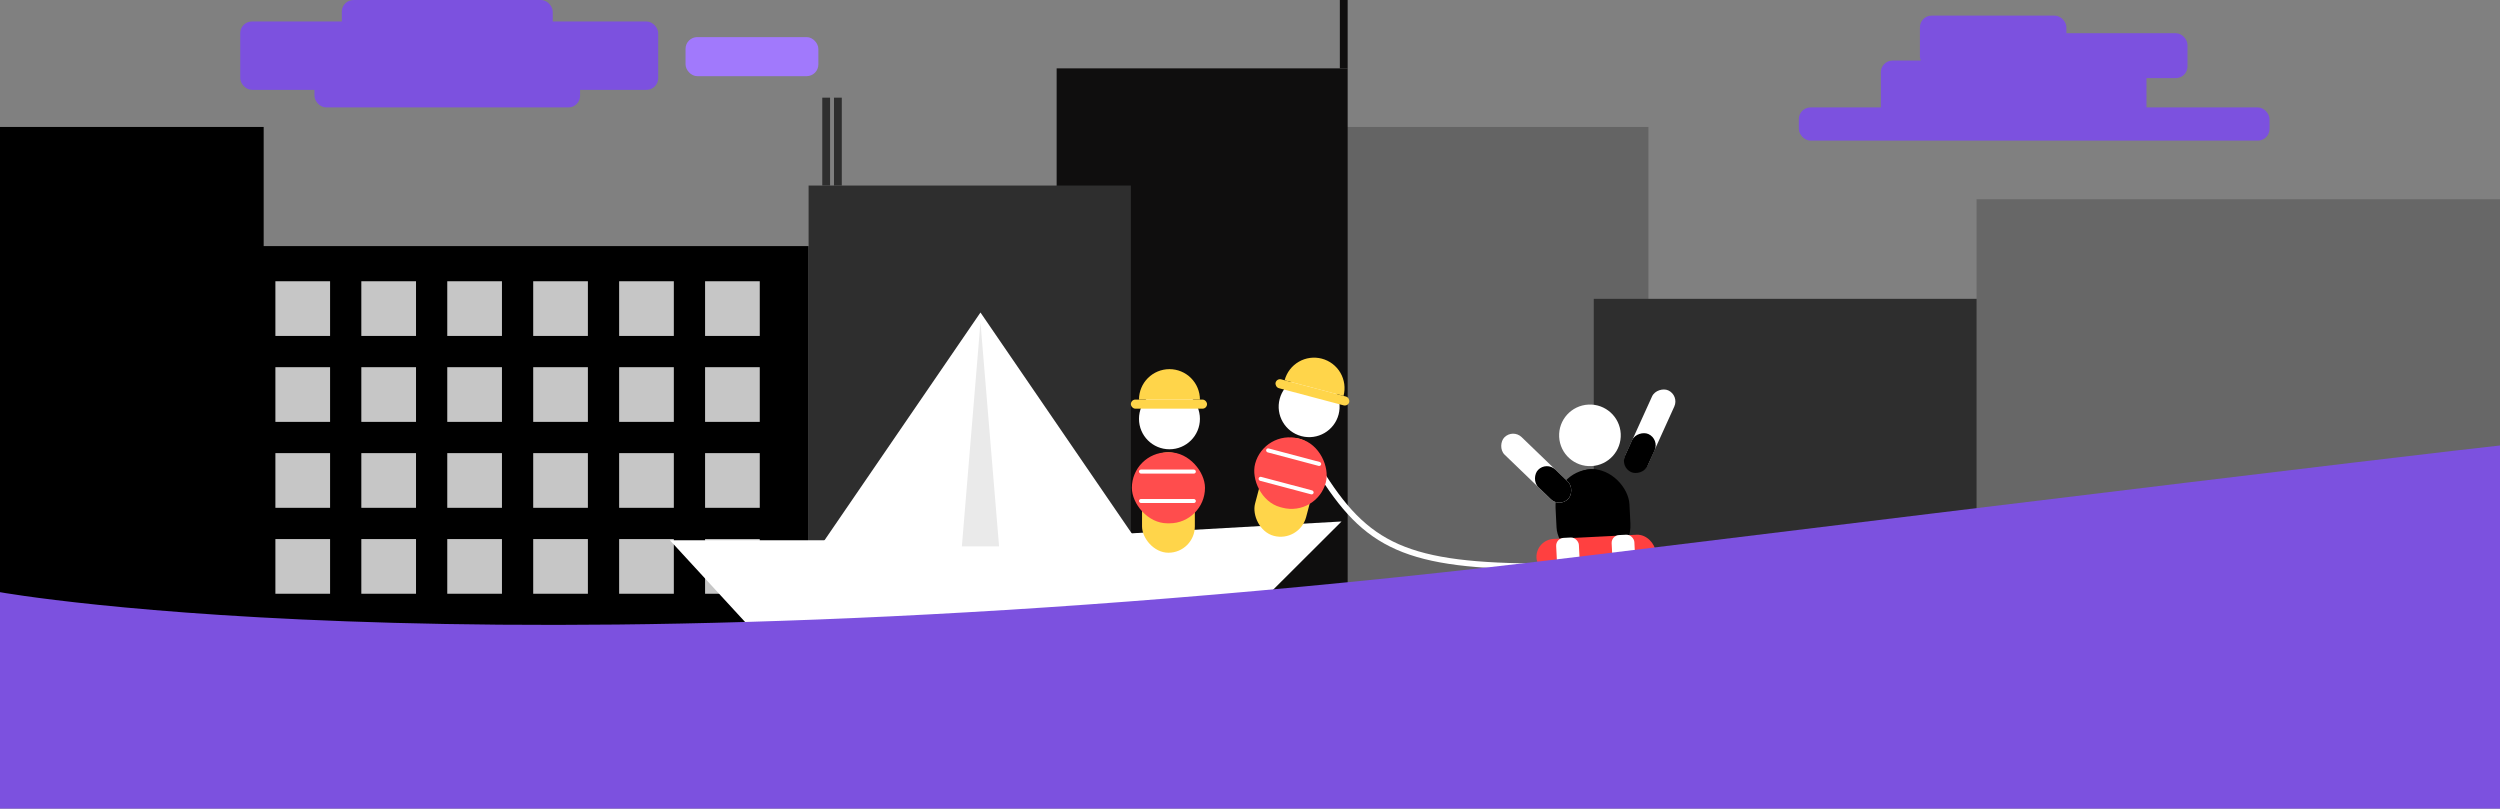 <svg width="1280" height="414" viewBox="0 0 1280 414" fill="none" xmlns="http://www.w3.org/2000/svg">
<rect x="0" y="0" width="1280" height="414" fill="#808080" stroke="none"/>
<rect y="65" width="135" height="257" fill="black"/>
<rect x="686" y="65" width="158" height="257" fill="#646464"/>
<rect x="816" y="153" width="239" height="169" fill="#2E2E2E"/>
<rect x="1012" y="102" width="268" height="220" fill="#676767"/>
<rect x="116" y="126" width="298" height="196" fill="black"/>
<rect x="141" y="144" width="28" height="28" fill="#C6C6C6"/>
<rect x="185" y="144" width="28" height="28" fill="#C6C6C6"/>
<rect x="229" y="144" width="28" height="28" fill="#C6C6C6"/>
<rect x="273" y="144" width="28" height="28" fill="#C6C6C6"/>
<rect x="317" y="144" width="28" height="28" fill="#C6C6C6"/>
<rect x="361" y="144" width="28" height="28" fill="#C6C6C6"/>
<rect x="141" y="188" width="28" height="28" fill="#C6C6C6"/>
<rect x="185" y="188" width="28" height="28" fill="#C6C6C6"/>
<rect x="229" y="188" width="28" height="28" fill="#C6C6C6"/>
<rect x="273" y="188" width="28" height="28" fill="#C6C6C6"/>
<rect x="317" y="188" width="28" height="28" fill="#C6C6C6"/>
<rect x="361" y="188" width="28" height="28" fill="#C6C6C6"/>
<rect x="141" y="232" width="28" height="28" fill="#C6C6C6"/>
<rect x="185" y="232" width="28" height="28" fill="#C6C6C6"/>
<rect x="229" y="232" width="28" height="28" fill="#C6C6C6"/>
<rect x="273" y="232" width="28" height="28" fill="#C6C6C6"/>
<rect x="317" y="232" width="28" height="28" fill="#C6C6C6"/>
<rect x="361" y="232" width="28" height="28" fill="#C6C6C6"/>
<rect x="141" y="276" width="28" height="28" fill="#C6C6C6"/>
<rect x="185" y="276" width="28" height="28" fill="#C6C6C6"/>
<rect x="229" y="276" width="28" height="28" fill="#C6C6C6"/>
<rect x="273" y="276" width="28" height="28" fill="#C6C6C6"/>
<rect x="317" y="276" width="28" height="28" fill="#C6C6C6"/>
<rect x="361" y="276" width="28" height="28" fill="#C6C6C6"/>
<rect x="541" y="35" width="149" height="287" fill="#0F0E0E"/>
<rect x="686" width="4" height="35" fill="#0F0E0E"/>
<rect x="414" y="95" width="165" height="227" fill="#2E2E2E"/>
<rect x="421" y="50" width="4" height="45" fill="#2E2E2E"/>
<rect x="427" y="50" width="4" height="45" fill="#2E2E2E"/>
<rect x="123" y="11" width="214" height="35" rx="6" fill="#7C51DF"/>
<rect x="161" y="23" width="136" height="32" rx="6" fill="#7C51DF"/>
<rect x="351" y="19" width="68" height="20" rx="6" fill="#A179FC"/>
<rect x="175" width="108" height="23" rx="6" fill="#7C51DF"/>
<rect x="921" y="55" width="241" height="17" rx="6" fill="#7C51DF"/>
<rect x="963" y="31" width="136" height="32" rx="6" fill="#7C51DF"/>
<rect x="1012" y="17" width="108" height="23" rx="6" fill="#7C51DF"/>
<rect x="983" y="8" width="75" height="27" rx="6" fill="#7C51DF"/>
<path d="M343 276.618L516 276.618L686.866 267L632.178 321.55L390.537 328.309L343 276.618Z" fill="white"/>
<path d="M502 160L590.335 289H413.665L502 160Z" fill="white"/>
<path d="M502 165L511.526 279.75H492.474L502 165Z" fill="#EAEAEA"/>
<ellipse cx="598.76" cy="214.448" rx="15.6" ry="15.58" fill="white"/>
<path d="M614.36 204.58C614.36 200.448 612.717 196.485 609.791 193.563C606.865 190.641 602.898 189 598.76 189C594.623 189 590.655 190.641 587.729 193.563C584.804 196.485 583.16 200.448 583.16 204.58L598.76 204.58H614.36Z" fill="#FFD54A"/>
<rect x="584.72" y="231.586" width="27.04" height="51.414" rx="13.52" fill="#FFD54A"/>
<rect x="579" y="204.58" width="39" height="4.674" rx="2.337" fill="#FFD54A"/>
<rect x="579.52" y="231.586" width="37.44" height="36.354" rx="18.177" fill="#FF4D4D"/>
<rect x="583.16" y="240.414" width="29.12" height="2.077" rx="1.039" fill="white"/>
<rect x="583.16" y="255.475" width="29.12" height="2.077" rx="1.039" fill="white"/>
<path d="M675 240C699.5 280 720 290.024 791 290.024" stroke="white" stroke-width="3"/>
<ellipse cx="814.05" cy="222.895" rx="15.783" ry="15.766" transform="rotate(-2.898 814.05 222.895)" fill="white"/>
<rect x="800.74" y="240.934" width="27.358" height="42.569" rx="13.679" transform="rotate(-2.898 800.74 240.934)" fill="black"/>
<rect x="795.486" y="241.2" width="37.88" height="47.825" rx="18.94" transform="rotate(-2.898 795.486 241.2)" fill="black"/>
<rect x="786.205" y="276.401" width="61.029" height="18.394" rx="9.197" transform="rotate(-2.898 786.205 276.401)" fill="#FF4040"/>
<rect x="796.553" y="275.595" width="11.649" height="19.181" rx="4" transform="rotate(-2.898 796.553 275.595)" fill="white"/>
<rect x="824.96" y="274.157" width="11.649" height="19.181" rx="4" transform="rotate(-2.898 824.96 274.157)" fill="white"/>
<rect width="45.383" height="12.515" rx="6.257" transform="matrix(0.72 0.694 -0.694 0.72 774.557 219.455)" fill="white"/>
<rect width="21.397" height="12.515" rx="6.257" transform="matrix(0.72 0.694 -0.694 0.72 791.837 236.092)" fill="black"/>
<rect width="45.371" height="12.518" rx="6.259" transform="matrix(0.413 -0.911 0.911 0.412 829.687 238.618)" fill="white"/>
<rect width="21.391" height="12.659" rx="6.33" transform="matrix(0.413 -0.911 0.911 0.412 829.389 239.117)" fill="black"/>
<ellipse cx="670.278" cy="208.235" rx="15.6" ry="15.58" transform="rotate(14.857 670.278 208.235)" fill="white"/>
<path d="M687.886 202.697C688.945 198.703 688.373 194.451 686.294 190.877C684.216 187.303 680.801 184.699 676.802 183.638C672.803 182.577 668.547 183.146 664.97 185.22C661.393 187.294 658.788 190.703 657.729 194.697L672.807 198.697L687.886 202.697Z" fill="#FFD54A"/>
<rect x="652.312" y="221.2" width="27.04" height="51.414" rx="13.52" transform="rotate(14.857 652.312 221.2)" fill="#FFD54A"/>
<rect x="653.708" y="193.631" width="39" height="4.674" rx="2.337" transform="rotate(14.857 653.708 193.631)" fill="#FFD54A"/>
<rect x="647.286" y="219.867" width="37.44" height="36.354" rx="18.177" transform="rotate(14.857 647.286 219.867)" fill="#FF4D4D"/>
<rect x="648.541" y="229.333" width="29.12" height="2.077" rx="1.039" transform="rotate(14.857 648.541 229.333)" fill="white"/>
<rect x="644.68" y="243.891" width="29.12" height="2.077" rx="1.039" transform="rotate(14.857 644.68 243.891)" fill="white"/>
<path d="M0 303.192C0 303.192 266.874 351.356 813.639 284.38C1360.4 217.403 1287.8 227.548 1287.8 227.548L1287.8 414H0V303.192Z" fill="#7C51DF"/>
</svg>
